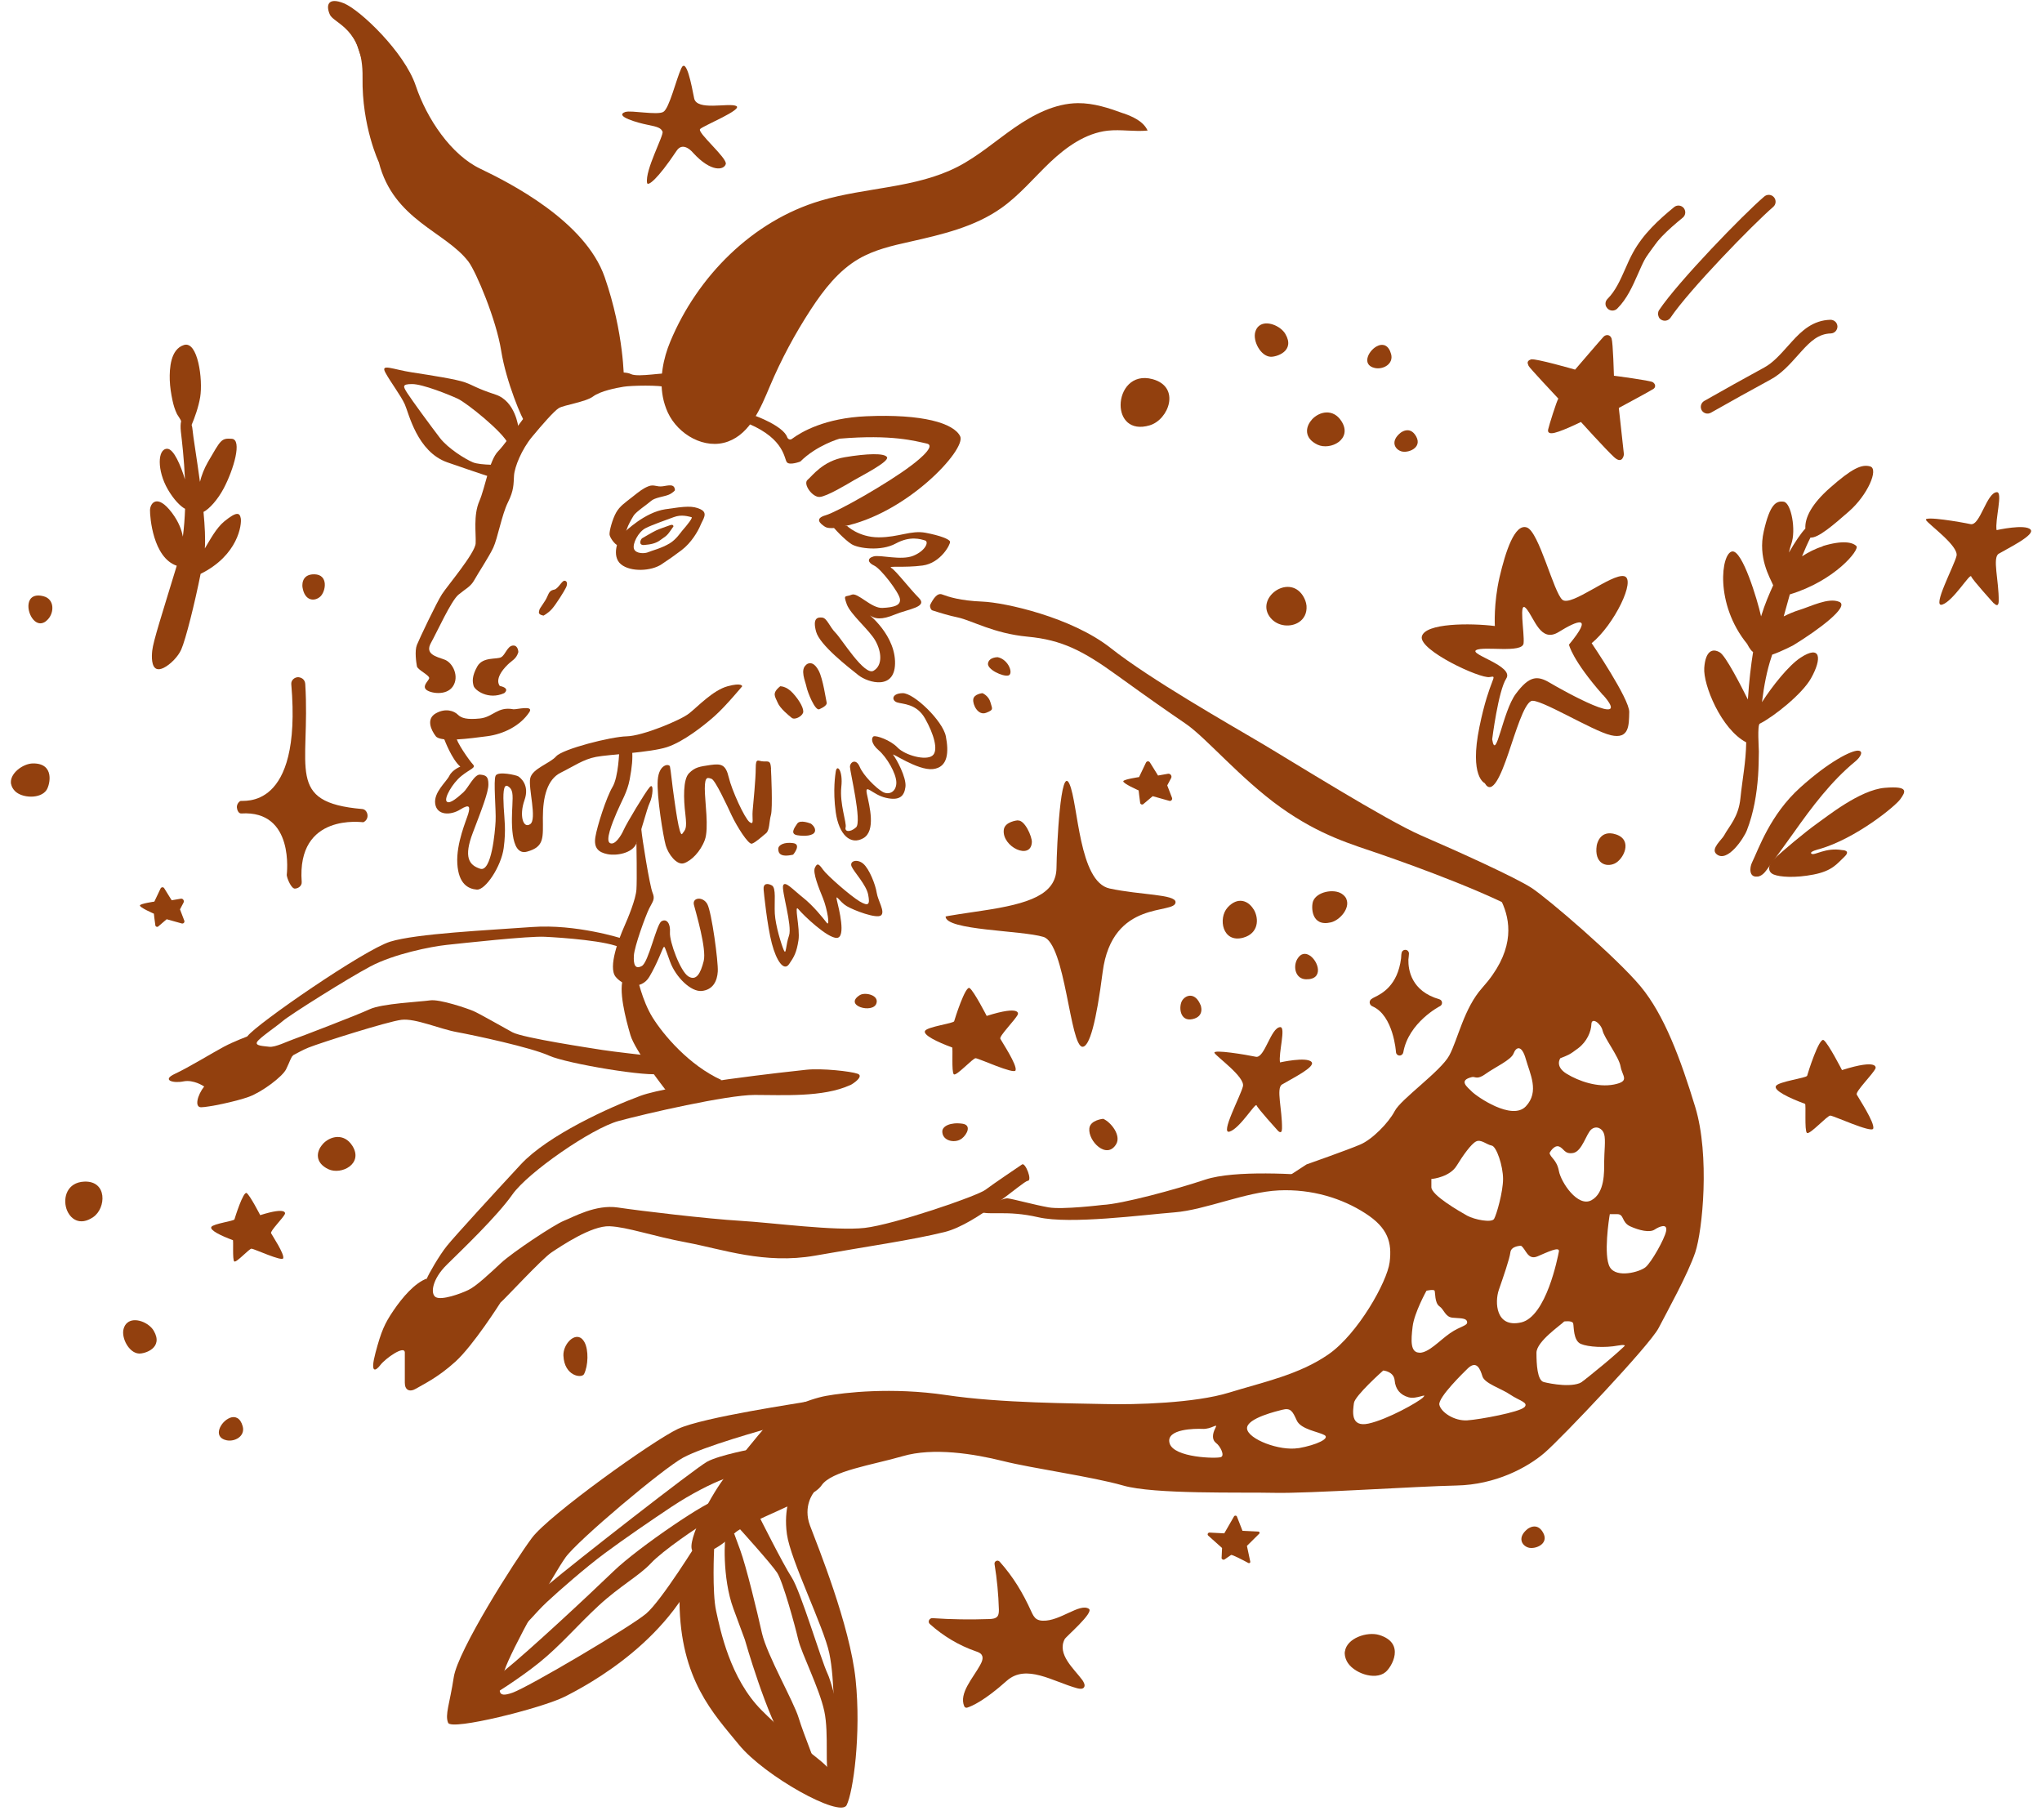 <svg width="138" height="123" viewBox="0 0 138 123" fill="none" xmlns="http://www.w3.org/2000/svg">
<path d="M19.925 60.047C19.685 60.047 19.4 59.372 19.378 59.132C19.378 59.087 19.94 54.737 16.303 54.97C16.123 54.977 16.025 54.745 16.01 54.572C15.995 54.4 16.085 54.227 16.235 54.13C16.378 54.04 20.428 54.887 19.685 46.232C19.663 45.97 19.895 45.76 20.158 45.76C20.45 45.79 20.615 45.97 20.63 46.232C20.983 51.932 19.25 54.22 24.485 54.67C24.688 54.685 24.823 54.887 24.838 55.09C24.853 55.292 24.74 55.48 24.553 55.562C24.515 55.577 20.038 54.887 20.39 59.605C20.405 59.852 20.173 60.04 19.925 60.047C19.925 60.047 19.925 60.047 19.918 60.047H19.925Z" fill="#92400E"/>
<path d="M53.196 29.538C53.248 29.68 53.398 29.748 53.518 29.658C54.163 29.178 55.753 28.248 58.551 28.128C62.353 27.963 64.446 28.593 64.888 29.478C65.331 30.363 61.251 34.765 56.901 35.59C56.901 35.59 56.076 35.808 55.746 35.59C55.416 35.373 55.033 35.043 55.798 34.818C56.571 34.6 59.983 32.673 61.581 31.458C61.581 31.458 63.396 30.138 62.631 29.973C61.866 29.808 60.291 29.343 56.736 29.643C56.736 29.643 55.191 30.085 54.088 31.188C54.088 31.188 53.376 31.465 53.181 31.24C52.986 31.015 53.046 29.688 50.616 28.645L51.058 28.105C51.058 28.105 52.926 28.78 53.203 29.545L53.196 29.538Z" fill="#92400E"/>
<path d="M54.576 32.425C54.914 32.14 55.611 31.143 57.096 30.895C58.581 30.648 59.781 30.603 59.946 30.895C60.111 31.188 58.259 32.133 57.756 32.425C57.254 32.718 55.896 33.543 55.401 33.58C54.906 33.625 54.246 32.703 54.576 32.425Z" fill="#92400E"/>
<path d="M75.936 7.667C74.939 7.3 73.911 6.962 72.846 6.97C71.294 6.985 69.839 7.742 68.564 8.627C67.289 9.512 66.104 10.555 64.724 11.267C61.881 12.73 58.514 12.647 55.454 13.562C50.849 14.927 47.136 18.677 45.306 23.065C44.811 24.242 44.564 25.585 44.796 26.822C44.864 27.182 44.976 27.535 45.134 27.88C45.831 29.38 47.646 30.407 49.199 29.837C50.714 29.282 51.404 27.58 52.034 26.087C52.799 24.28 53.729 22.547 54.801 20.905C55.671 19.577 56.669 18.287 58.034 17.492C59.091 16.877 60.299 16.6 61.484 16.337C63.644 15.85 65.864 15.34 67.671 14.057C68.901 13.187 69.869 12.01 70.964 10.967C72.059 9.932 73.356 9.002 74.856 8.83C75.749 8.732 76.664 8.912 77.556 8.822C77.271 8.2 76.574 7.892 75.936 7.66V7.667ZM72.074 8.65C71.301 9.032 70.259 10.577 69.074 11.68C67.889 12.782 66.734 13.33 65.384 13.937C64.034 14.545 62.301 15.04 60.314 15.647C58.334 16.255 55.934 17.605 54.779 18.872C53.624 20.14 52.514 21.377 51.606 23.417C51.051 24.662 50.451 27.332 49.739 28.105C49.019 28.877 47.759 28.6 47.151 28.105C46.544 27.61 46.491 26.725 46.491 26.725C46.409 25.457 48.036 21.295 50.789 18.49C53.541 15.677 59.519 14.372 61.641 14.027C65.174 13.45 66.486 11.44 67.371 10.75C68.256 10.06 69.629 9.265 70.484 8.852C71.339 8.44 72.854 8.275 72.081 8.657L72.074 8.65Z" fill="#92400E"/>
<path d="M45.074 25.277C45.074 25.113 43.131 25.525 42.636 25.277C42.141 25.03 40.859 25.277 40.034 25.24C39.209 25.195 37.551 25.945 36.936 26.395C36.314 26.852 34.289 29.867 33.674 30.483C33.059 31.098 32.804 32.92 32.391 33.873C31.979 34.825 32.181 36.062 32.144 36.722C32.106 37.383 30.246 39.572 29.871 40.15C29.496 40.727 28.341 43.165 28.176 43.578C28.011 43.99 28.131 44.778 28.176 45.025C28.221 45.273 29.084 45.648 29.001 45.85C28.919 46.053 28.544 46.345 28.791 46.593C29.039 46.84 30.156 47.05 30.606 46.383C31.056 45.715 30.606 44.77 30.029 44.568C29.451 44.365 28.709 44.193 29.121 43.45C29.534 42.708 30.486 40.6 30.981 40.188C31.476 39.775 31.806 39.648 32.054 39.197C32.301 38.748 33.044 37.63 33.336 37.008C33.629 36.385 33.914 34.773 34.326 33.947C34.739 33.123 34.701 32.718 34.739 32.133C34.776 31.547 35.264 30.355 35.954 29.523C36.644 28.69 37.431 27.79 37.761 27.58C38.091 27.37 39.576 27.168 40.079 26.793C40.581 26.418 41.646 26.215 42.141 26.133C42.636 26.05 44.624 26.005 45.074 26.177C45.524 26.35 45.074 25.27 45.074 25.27V25.277Z" fill="#92400E"/>
<path d="M35.031 44.081C35.031 44.081 35.031 43.586 34.656 43.623C34.281 43.661 34.161 44.246 33.868 44.411C33.576 44.576 32.631 44.366 32.256 45.033C31.881 45.701 31.926 46.068 32.008 46.353C32.091 46.638 32.998 47.321 34.071 46.841C34.071 46.841 34.529 46.518 33.779 46.353C33.779 46.353 33.313 45.888 34.319 44.906C34.589 44.636 34.896 44.531 35.023 44.081H35.031Z" fill="#92400E"/>
<path d="M36.719 41.605C36.719 41.605 37.026 41.455 37.296 41.155C37.566 40.855 38.136 39.947 38.256 39.692C38.376 39.437 38.316 39.242 38.144 39.242C37.971 39.242 37.716 39.79 37.461 39.842C37.206 39.895 37.124 39.977 36.981 40.322C36.839 40.667 36.471 41.087 36.449 41.222C36.426 41.357 36.321 41.515 36.719 41.597V41.605Z" fill="#92400E"/>
<path d="M57.223 35.523C57.223 35.523 58.026 36.31 59.383 36.31C60.741 36.31 61.566 35.815 62.556 36.003C63.546 36.19 64.168 36.438 64.206 36.603C64.243 36.768 63.583 38.05 62.346 38.215C61.108 38.38 59.946 38.215 60.238 38.38C60.531 38.545 61.476 39.783 62.098 40.405C62.721 41.028 61.393 41.148 60.486 41.523C59.578 41.898 59.121 41.853 58.708 41.523C58.296 41.193 60.403 42.64 60.486 44.665C60.568 46.69 58.671 46.15 58.003 45.618C57.336 45.085 55.401 43.593 55.153 42.685C54.906 41.778 55.236 41.695 55.566 41.733C55.896 41.77 56.061 42.355 56.473 42.768C56.886 43.18 58.416 45.693 59.038 45.325C59.661 44.958 59.578 44.05 59.166 43.308C58.753 42.565 57.478 41.53 57.223 40.825C56.976 40.128 57.141 40.368 57.553 40.188C57.966 40.008 58.873 41.118 59.638 41.08C60.403 41.043 60.898 40.915 60.816 40.458C60.733 40 59.533 38.433 59.083 38.223C58.633 38.013 58.588 37.728 59.038 37.6C59.488 37.473 60.898 37.893 61.723 37.555C62.548 37.218 62.796 36.603 62.511 36.52C62.226 36.438 61.521 36.19 60.531 36.73C59.541 37.27 58.011 37.06 57.553 36.775C57.096 36.49 56.271 35.62 56.271 35.538C56.271 35.455 57.216 35.538 57.216 35.538L57.223 35.523Z" fill="#92400E"/>
<path d="M54.494 44.905C54.734 44.732 55.034 44.77 55.326 45.317C55.619 45.865 55.821 47.305 55.866 47.47C55.911 47.635 55.656 47.8 55.371 47.927C55.086 48.055 54.576 46.78 54.501 46.405C54.426 46.03 54.044 45.242 54.501 44.912L54.494 44.905Z" fill="#92400E"/>
<path d="M52.716 46.376C52.716 46.376 53.128 46.338 53.586 46.841C54.043 47.343 54.366 47.928 54.268 48.176C54.171 48.423 53.706 48.671 53.503 48.506C53.301 48.341 52.716 47.876 52.551 47.471C52.386 47.066 52.138 46.856 52.716 46.383V46.376Z" fill="#92400E"/>
<path d="M52.101 51.97C52.116 52.143 52.228 54.618 52.101 55.068C51.973 55.518 52.018 56.103 51.771 56.305C51.523 56.508 51.066 56.928 50.818 57.01C50.571 57.093 49.783 55.81 49.453 55.113C49.123 54.408 48.336 52.713 48.088 52.63C47.841 52.548 47.631 52.42 47.631 53.29C47.631 54.16 47.923 55.975 47.631 56.763C47.338 57.55 46.723 58.165 46.228 58.33C45.733 58.495 45.156 57.708 44.991 57.13C44.826 56.553 44.368 53.785 44.451 52.705C44.533 51.625 45.223 51.588 45.276 51.798C45.328 52.008 45.448 53.2 45.531 53.74C45.613 54.28 45.906 56.635 46.108 56.343C46.311 56.05 46.438 56.058 46.318 55.023C46.191 53.988 46.153 52.66 46.566 52.248C46.978 51.835 47.271 51.805 48.013 51.693C48.756 51.588 49.048 51.67 49.251 52.533C49.453 53.395 50.323 55.3 50.653 55.548C50.983 55.795 50.818 55.338 50.863 54.805C50.908 54.273 51.073 52.66 51.073 51.91C51.073 51.16 51.238 51.453 51.613 51.453C51.988 51.453 52.071 51.415 52.108 51.948L52.101 51.97Z" fill="#92400E"/>
<path d="M34.701 47.928C34.874 47.958 36.104 47.628 35.774 48.123C35.159 49.053 34.019 49.608 32.924 49.75C31.769 49.9 29.781 50.178 29.451 49.75C29.121 49.323 28.791 48.58 29.451 48.205C30.111 47.83 30.689 48.04 30.936 48.288C31.184 48.535 31.559 48.64 32.444 48.55C33.329 48.453 33.621 47.725 34.694 47.928H34.701Z" fill="#92400E"/>
<path d="M30.036 49.982C30.036 49.982 30.531 51.31 31.108 51.805C31.108 51.805 30.568 52.015 30.366 52.427C30.163 52.84 29.293 53.545 29.413 54.325C29.533 55.105 30.448 55.112 31.108 54.7C31.768 54.287 31.768 54.55 31.648 54.977C31.528 55.405 30.823 56.98 30.906 58.36C30.988 59.74 31.648 60.07 32.226 60.115C32.803 60.16 33.876 58.547 34.041 57.302C34.206 56.065 34.086 55.36 34.041 54.535C33.996 53.71 33.996 52.922 34.333 53.132C34.671 53.342 34.663 53.672 34.626 54.452C34.588 55.232 34.416 57.88 35.616 57.55C36.816 57.22 36.688 56.597 36.688 55.232C36.688 53.867 36.981 52.667 37.888 52.217C38.796 51.767 39.418 51.31 40.288 51.145C41.158 50.98 43.963 50.852 45.081 50.485C46.198 50.117 47.563 49.037 48.306 48.377C49.048 47.717 50.158 46.375 50.158 46.375C50.158 46.375 50.158 46.105 49.168 46.375C48.178 46.645 47.143 47.762 46.566 48.212C45.988 48.67 43.423 49.735 42.351 49.757C41.278 49.78 38.031 50.612 37.588 51.107C37.146 51.602 35.976 51.932 35.833 52.592C35.691 53.252 36.306 55.36 35.833 55.69C35.361 56.02 35.076 55.12 35.443 54.077C35.818 53.035 35.151 52.547 35.031 52.465C34.911 52.382 33.651 52.09 33.493 52.42C33.336 52.75 33.531 54.737 33.493 55.48C33.456 56.222 33.216 58.952 32.451 58.705C31.686 58.457 31.326 57.917 31.956 56.267C32.586 54.617 33.006 53.537 33.006 53.005C33.006 52.472 32.848 52.382 32.451 52.345C32.053 52.307 31.641 53.252 31.311 53.545C30.981 53.837 30.403 54.37 30.193 54.167C29.983 53.965 30.568 52.93 31.183 52.435C31.798 51.94 32.188 51.895 31.956 51.647C31.723 51.4 30.816 50.11 30.816 49.765C30.816 49.42 29.856 49.57 30.028 49.99L30.036 49.982Z" fill="#92400E"/>
<path d="M41.849 50.733C41.849 50.733 41.804 52.495 41.391 53.185C40.979 53.875 40.356 55.818 40.236 56.56C40.116 57.303 40.446 57.595 41.039 57.715C41.639 57.843 42.711 57.67 43.004 57.01C43.296 56.35 43.709 54.655 43.911 54.243C44.114 53.83 44.204 52.863 43.911 53.185C43.619 53.508 42.336 55.653 42.156 56.065C41.976 56.478 41.556 57.138 41.226 56.973C40.896 56.808 41.354 55.66 41.684 54.888C42.014 54.115 42.389 53.538 42.554 52.675C42.719 51.805 42.764 51.228 42.719 50.733C42.674 50.238 41.849 50.733 41.849 50.733Z" fill="#92400E"/>
<path d="M43.011 57.01C43.011 57.01 43.056 59.448 43.011 60.108C42.966 60.768 42.471 61.968 42.163 62.665C41.856 63.363 41.068 65.35 41.608 66.01C42.148 66.67 43.341 66.918 43.881 66.01C44.421 65.103 44.751 64.15 44.833 64.03C44.916 63.91 44.908 63.948 45.283 64.983C45.658 66.018 46.693 67.045 47.436 66.963C48.178 66.88 48.471 66.303 48.508 65.643C48.546 64.983 48.096 61.638 47.803 61.098C47.511 60.558 46.768 60.64 46.896 61.143C47.023 61.645 47.766 64.12 47.556 64.945C47.346 65.77 47.061 66.31 46.521 65.98C45.981 65.65 45.231 63.625 45.276 63.003C45.321 62.38 45.036 62.05 44.698 62.26C44.361 62.47 43.828 65.028 43.378 65.275C42.928 65.523 42.801 65.193 42.838 64.57C42.876 63.948 43.626 61.885 43.873 61.39C44.121 60.895 44.286 60.768 44.098 60.318C43.911 59.868 43.386 56.628 43.341 56.035C43.296 55.443 43.003 57.01 43.003 57.01H43.011Z" fill="#92400E"/>
<path d="M51.606 60.115C51.621 60.317 51.846 62.552 52.161 63.752C52.476 64.952 52.978 65.65 53.323 65.155C53.668 64.66 53.833 64.367 53.961 63.542C54.088 62.717 53.631 61.03 53.961 61.442C54.291 61.847 55.941 63.422 56.563 63.377C57.186 63.332 56.691 61.397 56.563 60.857C56.436 60.317 56.728 60.94 57.223 61.232C57.718 61.525 59.248 62.102 59.541 61.855C59.833 61.607 59.331 60.865 59.248 60.325C59.166 59.785 58.753 58.72 58.341 58.367C57.928 58.015 57.388 58.18 57.553 58.555C57.718 58.93 58.543 59.792 58.671 60.452C58.798 61.112 58.716 61.277 58.093 60.91C57.471 60.535 55.911 59.177 55.618 58.765C55.326 58.352 55.228 58.307 55.071 58.637C54.913 58.967 55.333 60.002 55.618 60.7C55.903 61.405 56.121 62.68 55.866 62.35C55.611 62.02 54.951 61.195 54.268 60.655C53.586 60.115 53.053 59.5 52.926 59.83C52.798 60.16 53.556 62.56 53.323 63.22C53.091 63.88 53.136 64.585 52.971 64.21C52.806 63.835 52.408 62.545 52.363 61.742C52.318 60.94 52.468 59.995 52.161 59.83C51.853 59.665 51.568 59.695 51.606 60.122V60.115Z" fill="#92400E"/>
<path d="M56.481 52.135C56.458 52.307 56.271 53.38 56.481 54.887C56.691 56.395 57.471 57.137 58.341 56.642C59.211 56.147 58.753 54.452 58.588 53.665C58.423 52.877 58.963 53.71 59.871 53.912C60.778 54.122 61.108 53.815 61.191 53.177C61.273 52.54 60.568 51.265 60.366 51.017C60.163 50.77 62.016 52.09 63.051 51.97C64.086 51.85 64.123 50.8 63.921 49.757C63.718 48.715 61.761 46.825 61.003 46.84C60.246 46.855 60.246 47.335 60.621 47.462C60.996 47.59 61.941 47.53 62.518 48.557C63.096 49.577 63.448 50.725 63.013 51.062C62.556 51.422 61.153 51.032 60.658 50.515C60.163 49.997 59.211 49.69 59.046 49.757C58.881 49.825 58.836 50.237 59.376 50.695C59.916 51.152 60.576 52.262 60.576 52.885C60.576 53.507 60.081 53.755 59.646 53.507C59.211 53.26 58.348 52.412 58.101 51.82C57.853 51.227 57.441 51.497 57.441 51.82C57.441 52.142 58.266 55.54 57.853 55.907C57.441 56.275 57.066 56.2 57.148 55.907C57.231 55.615 56.736 54.317 56.856 53.185C56.983 52.06 56.556 51.602 56.481 52.142V52.135Z" fill="#92400E"/>
<path d="M66.396 46.84C66.396 46.84 65.818 46.892 65.773 47.26C65.728 47.627 66.103 48.377 66.643 48.167C67.183 47.957 67.056 47.912 66.936 47.462C66.816 47.012 66.396 46.84 66.396 46.84Z" fill="#92400E"/>
<path d="M67.431 44.41C67.431 44.41 66.854 44.395 66.771 44.815C66.689 45.235 67.761 45.73 68.136 45.648C68.511 45.565 68.181 44.575 67.431 44.41Z" fill="#92400E"/>
<path d="M54.786 55.653C54.786 55.653 54.081 55.36 53.879 55.653C53.676 55.945 53.384 56.358 53.879 56.44C54.374 56.523 54.981 56.485 55.071 56.192C55.161 55.9 54.794 55.653 54.794 55.653H54.786Z" fill="#92400E"/>
<path d="M53.601 57.753C53.601 57.753 54.194 57.055 53.601 56.973C53.009 56.89 52.596 57.093 52.596 57.363C52.596 57.633 52.709 57.955 53.601 57.753Z" fill="#92400E"/>
<path d="M47.346 34.413C46.806 34.166 46.355 34.203 44.96 34.413C43.565 34.623 42.268 35.906 42.155 36.003C41.728 36.386 41.308 37.593 41.968 38.133C42.628 38.673 44.031 38.591 44.706 38.133C45.38 37.676 45.395 37.676 46.056 37.181C46.715 36.686 47.173 35.898 47.338 35.493C47.503 35.088 47.878 34.661 47.338 34.413H47.346ZM43.835 37.301C43.588 37.428 42.965 37.428 42.846 37.091C42.725 36.753 43.138 35.935 43.633 35.688C44.128 35.441 44.998 35.148 45.53 34.946C46.063 34.743 46.52 34.901 46.73 34.946C46.85 34.968 46.453 35.463 46.093 35.876C45.98 36.011 45.696 36.446 45.283 36.701C44.721 37.053 43.985 37.226 43.843 37.301H43.835Z" fill="#92400E"/>
<path d="M45.509 35.59C45.509 35.59 45.539 35.395 45.276 35.492C45.014 35.59 44.579 35.732 44.354 35.837C44.129 35.942 43.506 36.31 43.401 36.37C43.296 36.43 43.109 36.865 43.544 36.827C43.979 36.79 44.324 36.722 44.624 36.497C44.924 36.272 45.036 36.25 45.269 35.92L45.501 35.59H45.509Z" fill="#92400E"/>
<path d="M45.613 33.13C45.613 33.13 45.471 33.317 45.178 33.437C44.886 33.557 44.248 33.625 44.001 33.85C43.753 34.075 42.988 34.577 42.823 34.84C42.658 35.102 42.418 35.56 42.388 35.687C42.358 35.815 41.998 36.685 41.833 36.827C41.668 36.97 41.233 36.37 41.196 36.145C41.158 35.92 41.391 35.072 41.638 34.637C41.886 34.202 42.231 33.977 42.726 33.587C43.221 33.197 43.446 33.01 43.821 32.86C44.196 32.71 44.376 32.92 44.788 32.86C45.201 32.8 45.591 32.672 45.613 33.13Z" fill="#92400E"/>
<path d="M35.031 28.87C35.031 28.87 34.836 27.108 33.493 26.665C32.151 26.223 32.038 26.058 31.431 25.84C30.823 25.623 29.173 25.368 27.853 25.165C26.533 24.963 25.708 24.543 26.038 25.165C26.368 25.788 27.088 26.725 27.358 27.325C27.628 27.925 28.183 30.52 30.223 31.24C32.263 31.953 33.493 32.343 33.493 32.343L33.966 31.405C33.966 31.405 32.473 31.458 31.956 31.24C31.438 31.023 30.276 30.303 29.728 29.59C29.181 28.878 27.801 27.003 27.523 26.56C27.246 26.118 27.141 25.953 27.853 25.953C28.566 25.953 30.336 26.665 30.936 26.943C31.536 27.22 34.018 29.208 34.348 30.003C34.678 30.798 35.023 28.87 35.023 28.87H35.031Z" fill="#92400E"/>
<path d="M35.519 28.593C35.301 28.39 34.199 25.788 33.869 23.695C33.539 21.602 32.181 18.378 31.664 17.688C30.119 15.648 26.594 14.875 25.604 10.967C25.604 10.967 24.449 8.545 24.501 5.238C24.554 1.93 22.574 1.6 22.296 0.993C22.019 0.385 22.131 -0.222 23.234 0.22C24.336 0.663 27.336 3.528 28.094 5.785C28.851 8.043 30.494 10.465 32.459 11.402C34.416 12.34 39.546 14.928 40.866 18.73C42.186 22.532 42.164 25.675 42.164 25.675C42.164 25.675 39.959 26.005 40.221 25.84C40.484 25.675 40.866 23.087 40.484 21.985C40.101 20.883 38.729 17.358 37.596 16.367C36.464 15.377 34.574 13.832 33.509 13.225C32.444 12.617 30.516 11.68 29.684 10.578C28.851 9.475 26.339 5.23 25.971 4.353C25.604 3.475 24.501 2.095 24.389 2.148C24.276 2.2 23.864 1.323 23.781 1.818C23.699 2.313 24.606 2.2 24.884 4.353C25.161 6.505 26.429 11.463 28.634 13C30.839 14.545 31.776 16.195 32.879 16.915C33.981 17.628 34.836 19.892 35.039 21.985C35.249 24.078 36.119 27.145 36.689 27.602C37.259 28.06 35.526 28.585 35.526 28.585L35.519 28.593Z" fill="#92400E"/>
<path d="M66.201 81.873C66.861 82.15 68.016 81.76 70.168 82.255C72.314 82.75 77.278 82.09 79.371 81.925C81.463 81.76 84.163 80.545 86.421 80.44C88.678 80.335 90.719 80.988 92.263 81.985C93.808 82.975 94.079 83.965 93.913 85.293C93.749 86.613 91.769 90.138 89.781 91.518C87.793 92.898 85.371 93.393 83.061 94.105C80.751 94.818 76.724 94.93 74.683 94.878C72.644 94.825 67.633 94.825 63.943 94.27C60.253 93.723 57.059 94.105 55.843 94.323C54.629 94.54 52.648 95.373 51.876 96.25C51.103 97.128 49.896 98.62 48.898 99.94C47.908 101.26 46.146 104.62 46.919 104.898C47.691 105.175 48.794 104.455 49.618 103.63C50.444 102.805 54.853 101.373 55.514 100.383C56.173 99.393 58.926 99.003 60.996 98.403C63.059 97.795 65.819 98.238 67.799 98.733C69.778 99.228 73.806 99.783 75.898 100.383C77.991 100.99 83.886 100.825 86.144 100.878C88.401 100.93 95.788 100.435 98.428 100.383C101.076 100.33 103.221 99.168 104.376 98.178C105.531 97.188 111.486 90.903 112.086 89.748C112.686 88.593 114.066 86.11 114.568 84.625C115.063 83.14 115.558 78.07 114.568 74.815C113.578 71.568 112.476 68.59 110.878 66.663C109.281 64.735 104.601 60.715 103.498 59.995C102.396 59.283 98.489 57.513 96.058 56.463C93.636 55.413 87.246 51.4 85.094 50.133C82.948 48.865 77.713 45.888 75.066 43.795C72.418 41.703 67.903 40.713 66.396 40.653C64.888 40.593 64.101 40.33 63.658 40.165C63.328 40.045 63.051 40.495 62.871 40.855C62.811 40.975 62.908 41.215 63.006 41.245C63.568 41.425 64.131 41.598 64.709 41.718C65.698 41.928 67.131 42.805 69.448 43.023C71.766 43.24 73.198 43.975 75.508 45.648C77.826 47.32 78.756 47.965 80.136 48.91C81.516 49.855 83.826 52.608 86.526 54.543C89.226 56.47 91.319 57.04 93.359 57.745C95.398 58.45 101.406 60.603 103.663 62.14C105.921 63.685 109.393 67.488 110.991 70.075C112.588 72.663 113.361 77.29 113.248 79.608C113.136 81.925 113.031 84.123 112.753 84.895C112.476 85.668 111.433 88.863 110.548 90.13C109.663 91.398 105.148 94.705 103.603 96.025C102.058 97.345 99.194 98.838 96.441 99.055C93.689 99.273 90.381 99.273 87.299 99.663C84.216 100.045 80.631 100.105 78.591 99.828C76.551 99.55 73.026 99.055 69.388 98.23C65.751 97.405 63.051 96.685 60.516 97.405C57.981 98.118 54.951 99.115 53.796 100.323C52.641 101.538 48.786 103.795 49.169 102.745C49.551 101.695 50.548 99.055 53.248 97.015C55.949 94.975 58.041 95.14 61.566 95.253C65.091 95.365 71.151 96.19 76.109 95.748C81.066 95.305 82.168 95.53 85.086 94.81C88.004 94.098 90.599 93.213 92.249 91.728C93.898 90.243 94.784 88.42 95.391 87.153C95.999 85.885 96.103 84.34 95.278 82.968C94.454 81.588 91.641 79.66 89.661 79.495C87.681 79.33 83.436 79.053 81.448 79.713C79.469 80.373 75.831 81.363 74.504 81.423C74.504 81.423 71.803 81.753 70.866 81.588C69.928 81.423 68.548 81.04 68.113 80.98C67.678 80.92 66.186 81.865 66.186 81.865L66.201 81.873Z" fill="#92400E"/>
<path d="M107.878 64.457C106.738 64.187 101.878 59.38 100.716 59.222C99.553 59.072 104.391 62.05 100.176 66.745C98.931 68.132 98.518 70.262 97.941 71.327C97.363 72.392 94.671 74.275 94.258 75.077C93.838 75.88 92.728 77.005 91.926 77.342C91.131 77.687 88.296 78.685 88.296 78.685L86.593 79.795C86.593 79.795 88.903 80.357 90.883 80.665C92.863 80.965 94.633 83.635 95.016 84.625C95.398 85.615 93.253 89.575 91.918 91.082C90.583 92.59 86.323 93.88 83.136 94.72C79.948 95.56 70.131 95.35 69.561 95.222C68.991 95.095 58.806 94.315 57.643 94.435C56.481 94.555 52.431 96.812 51.613 97.63C50.796 98.447 48.298 103.442 48.456 103.487C48.613 103.532 51.891 102.407 52.153 102.025C52.416 101.635 54.156 100.87 54.973 100.045C55.791 99.22 59.488 98.807 61.041 97.9C62.601 96.992 68.406 98.282 68.788 98.507C69.171 98.732 75.118 99.745 76.753 100C78.388 100.255 81.448 100.427 81.448 100.427H86.923L89.848 100.255C92.068 99.64 98.421 100.39 100.168 99.677C101.916 98.972 106.101 95.432 106.806 94.72C107.511 94.007 112.078 89.755 112.588 86.807C113.098 83.86 113.668 82.345 113.788 77.725C113.901 73.105 109.003 64.727 107.863 64.457H107.878ZM82.513 98.462C82.236 98.575 79.318 98.515 79.041 97.525C78.763 96.535 80.833 96.535 81.246 96.557C81.906 96.595 82.348 96.092 82.131 96.512C81.913 96.932 81.913 97.307 82.183 97.51C82.461 97.712 82.791 98.357 82.513 98.462ZM87.748 97.855C86.481 98.072 84.336 97.247 84.276 96.535C84.223 95.822 86.428 95.327 86.646 95.267C87.238 95.11 87.358 95.38 87.636 95.987C87.913 96.595 89.121 96.752 89.511 96.977C89.893 97.195 89.016 97.637 87.748 97.862V97.855ZM105.433 71.515C105.981 71.297 106.041 71.297 106.648 70.84C107.256 70.382 107.533 69.7 107.548 69.205C107.563 68.71 108.193 69.152 108.306 69.647C108.418 70.142 109.408 71.41 109.521 72.07C109.633 72.73 110.181 73.06 109.078 73.285C107.976 73.502 106.708 73.067 105.883 72.565C105.058 72.062 105.441 71.522 105.441 71.522L105.433 71.515ZM105.343 77.47C105.696 77.582 105.711 78.017 106.318 77.912C106.926 77.8 107.203 76.592 107.548 76.315C107.893 76.037 108.306 76.262 108.411 76.645C108.523 77.027 108.411 77.86 108.411 78.52C108.411 79.18 108.463 80.612 107.548 81.107C106.626 81.602 105.493 79.892 105.351 79.127C105.208 78.362 104.781 78.242 104.721 77.912C104.721 77.912 104.998 77.365 105.351 77.47H105.343ZM99.478 72.782C99.703 72.73 99.808 73 100.416 72.557C101.023 72.122 102.126 71.627 102.291 71.185C102.456 70.742 102.838 70.577 103.116 71.567C103.393 72.557 104.053 73.772 103.116 74.762C102.178 75.752 99.808 74.102 99.478 73.772C99.148 73.442 98.541 73.007 99.478 72.782ZM96.726 79.667C96.891 79.667 97.993 79.502 98.436 78.782C98.878 78.062 99.426 77.297 99.756 77.132C100.086 76.967 100.468 77.35 100.806 77.41C101.136 77.462 101.578 78.79 101.578 79.667C101.578 80.545 101.136 82.09 100.971 82.367C100.806 82.645 99.651 82.42 99.156 82.15C98.661 81.872 96.733 80.77 96.733 80.222V79.675L96.726 79.667ZM96.178 94.427C95.848 94.75 93.756 95.92 92.488 96.197C91.221 96.475 91.438 95.312 91.498 94.817C91.551 94.322 93.478 92.612 93.478 92.612C93.478 92.612 94.191 92.665 94.251 93.272C94.303 93.88 94.633 94.262 95.188 94.42C95.736 94.577 96.508 94.097 96.178 94.42V94.427ZM95.931 91.405C95.301 91.405 95.353 90.58 95.466 89.642C95.578 88.705 96.403 87.22 96.403 87.22C96.403 87.22 96.898 87.107 96.951 87.22C97.003 87.332 96.951 88.045 97.273 88.27C97.596 88.487 97.663 88.99 98.158 89.042C98.653 89.095 99.096 89.042 99.148 89.32C99.201 89.597 98.706 89.597 97.993 90.092C97.281 90.587 96.561 91.412 95.931 91.412V91.405ZM103.011 95.095C102.681 95.425 100.033 95.92 99.156 95.98C98.278 96.032 97.386 95.432 97.273 94.93C97.161 94.435 98.991 92.672 99.156 92.507C99.786 91.87 100.033 92.507 100.183 93.002C100.333 93.497 101.466 93.827 102.073 94.247C102.681 94.66 103.341 94.772 103.011 95.102V95.095ZM102.786 89.365C101.076 89.747 101.008 87.985 101.293 87.16C101.578 86.335 102.021 85.067 102.073 84.625C102.126 84.182 102.793 84.182 102.793 84.182C103.123 84.4 103.236 85.172 103.896 84.902C104.556 84.625 105.426 84.19 105.351 84.572C105.276 84.955 104.503 88.975 102.793 89.365H102.786ZM109.566 91.442C109.536 91.727 107.653 92.807 107.023 93.317C106.393 93.827 104.773 93.505 104.331 93.392C103.888 93.28 103.836 92.177 103.836 91.412C103.836 90.647 105.486 89.537 105.711 89.297C105.711 89.297 106.258 89.215 106.318 89.432C106.371 89.65 106.318 90.587 106.828 90.812C107.338 91.03 108.471 91.09 109.348 90.925C110.233 90.76 109.603 91.172 109.566 91.457V91.442ZM112.596 83.2C112.483 83.747 111.606 85.292 111.216 85.622C110.833 85.952 109.236 86.395 108.793 85.622C108.351 84.85 108.741 82.315 108.793 82.045H109.288C109.783 82.045 109.566 82.592 110.173 82.87C110.781 83.147 111.493 83.312 111.823 83.087C112.153 82.87 112.708 82.645 112.596 83.2Z" fill="#92400E"/>
<path d="M54.486 94.72C54.343 94.772 47.526 95.755 45.816 96.557C44.106 97.36 37.109 102.377 35.954 103.915C34.799 105.46 30.944 111.52 30.666 113.335C30.389 115.15 30.059 115.87 30.284 116.417C30.501 116.965 36.621 115.427 38.159 114.655C39.696 113.882 45.704 110.702 47.579 104.965L47.196 104.132C47.196 104.132 44.714 108.152 43.671 109.037C42.629 109.922 35.736 113.995 34.633 114.385C33.531 114.775 33.644 114.272 34.086 112.9C34.529 111.52 37.394 106.397 38.218 105.242C39.044 104.087 44.774 99.265 46.154 98.507C47.534 97.75 51.606 96.602 52.596 96.347C53.586 96.1 54.486 94.727 54.486 94.727V94.72Z" fill="#92400E"/>
<path d="M54.988 100.862C54.988 100.862 54.246 101.77 54.741 103.09C55.236 104.41 57.441 109.81 57.823 113.5C58.206 117.19 57.658 121.105 57.216 121.982C56.773 122.867 51.651 120.002 49.941 117.902C48.231 115.81 45.973 113.515 45.921 108.242C45.921 108.242 46.251 106.885 46.303 106.66C46.356 106.435 47.736 104.342 47.736 104.342L48.261 104.657C48.261 104.657 48.118 107.59 48.396 108.857C48.673 110.125 49.333 113.432 51.478 115.577C53.623 117.722 55.116 118.607 55.828 119.327C56.541 120.04 56.376 119.987 56.376 118.337C56.376 116.687 56.428 113.545 56.046 111.722C55.663 109.907 53.428 105.445 53.181 103.675C52.933 101.905 53.511 100.84 53.511 100.84H54.966L54.988 100.862Z" fill="#92400E"/>
<path d="M50.946 97.893C50.946 97.893 48.606 98.32 47.781 98.778C46.956 99.235 38.751 105.64 37.108 107.035C35.466 108.43 35.301 108.873 35.301 108.873C35.301 108.873 35.083 109.84 35.301 109.863C35.518 109.885 36.126 109.038 36.951 108.265C37.776 107.493 39.598 105.903 40.866 104.965C42.133 104.02 44.061 102.7 45.381 101.823C46.701 100.945 48.133 100.225 48.906 99.948C49.678 99.67 50.946 97.893 50.946 97.893Z" fill="#92400E"/>
<path d="M48.463 101.38C48.081 101.223 43.176 104.523 41.466 106.173C39.756 107.823 35.788 111.52 34.086 112.893C32.376 114.273 33.201 114.603 33.201 114.603C33.201 114.603 35.016 113.5 36.448 112.345C37.881 111.19 39.036 109.81 40.468 108.49C41.901 107.17 43.221 106.465 43.993 105.633C44.766 104.8 47.188 103.15 47.796 102.82C48.403 102.49 48.456 101.388 48.456 101.388L48.463 101.38Z" fill="#92400E"/>
<path d="M49.071 103.638C48.958 103.803 48.793 106.615 49.566 108.708L50.338 110.8C50.338 110.8 51.823 116.035 53.151 118.015C54.471 119.995 55.355 120.16 55.355 119.943C55.355 119.725 54.306 117.19 53.975 116.088C53.645 114.985 51.831 111.843 51.493 110.358C51.163 108.873 50.428 105.843 50.023 104.74L49.618 103.638H49.071Z" fill="#92400E"/>
<path d="M51.313 102.49C51.313 102.49 52.896 105.655 53.503 106.593C54.111 107.53 55.483 112.158 55.926 113.095C56.368 114.033 57.306 118.383 57.246 119.433L57.193 120.483C57.193 120.483 56.368 120.7 56.038 120.153C55.708 119.605 56.038 117.175 55.708 115.638C55.378 114.093 54.163 111.723 53.946 110.793C53.728 109.855 52.911 106.878 52.521 106.278C52.131 105.678 49.978 103.3 49.978 103.3H49.431L51.321 102.505L51.313 102.49Z" fill="#92400E"/>
<path d="M57.441 73.338C57.644 73.248 58.416 72.723 57.959 72.558C57.501 72.393 55.551 72.175 54.486 72.288C53.421 72.4 45.381 73.278 43.281 74.05C41.189 74.823 37.026 76.713 35.196 78.685C33.366 80.658 30.741 83.523 30.209 84.183C29.676 84.843 28.956 86.11 28.851 86.388C28.746 86.665 28.356 87.82 28.851 88.315C29.346 88.81 31.109 88.368 31.881 88.315C32.654 88.263 33.479 88.315 33.809 88.038C34.139 87.76 36.621 85.06 37.281 84.625C37.941 84.19 39.981 82.81 41.196 82.863C42.411 82.915 44.061 83.523 46.431 83.965C48.801 84.408 51.666 85.45 55.079 84.85C58.491 84.243 61.634 83.8 63.839 83.253C66.044 82.705 69.126 79.81 69.456 79.795C69.786 79.78 69.291 78.535 69.074 78.685C68.856 78.835 67.146 79.983 66.591 80.403C66.036 80.823 60.419 82.75 58.439 82.975C56.459 83.2 52.191 82.623 50.024 82.495C47.856 82.368 43.229 81.82 41.744 81.595C40.259 81.378 38.766 82.233 38.106 82.495C37.446 82.758 34.634 84.625 33.861 85.345C33.089 86.058 32.211 86.898 31.656 87.168C31.101 87.438 29.841 87.88 29.451 87.655C29.069 87.438 29.196 86.44 30.209 85.45C31.214 84.46 33.584 82.203 34.634 80.71C35.684 79.225 39.981 76.248 41.796 75.753C43.611 75.258 49.124 73.99 50.999 73.99C52.874 73.99 55.626 74.163 57.441 73.33V73.338Z" fill="#92400E"/>
<path d="M43.064 66.01C43.064 66.01 43.386 67.608 44.106 68.763C44.826 69.918 46.559 71.988 48.779 72.993L45.929 73.885L44.961 73.623C44.961 73.623 42.921 71.02 42.606 69.948C42.291 68.875 41.751 66.835 42.156 66.01C42.561 65.185 43.064 66.01 43.064 66.01Z" fill="#92400E"/>
<path d="M42.013 63.415C42.013 63.415 38.931 62.425 35.953 62.643C32.976 62.86 28.131 63.085 26.368 63.633C24.606 64.18 17.331 69.198 16.723 70.023C16.723 70.023 16.011 70.795 16.723 71.013C17.436 71.23 18.373 71.508 18.928 71.56C19.483 71.613 20.031 71.118 20.856 70.788C21.681 70.458 26.203 69.025 27.133 68.913C28.071 68.8 29.721 69.535 30.883 69.745C32.038 69.955 35.893 70.78 37.108 71.335C38.323 71.883 43.993 72.82 44.653 72.543L43.828 71.335C43.828 71.335 41.368 71.058 40.723 70.953C40.078 70.848 35.338 70.143 34.626 69.753C33.913 69.363 32.368 68.478 31.978 68.313C31.588 68.148 29.721 67.503 29.061 67.6C28.401 67.698 25.813 67.81 24.981 68.2C24.148 68.59 20.136 70.128 19.798 70.24C19.461 70.353 18.583 70.788 18.201 70.735C17.818 70.683 17.211 70.683 17.376 70.405C17.541 70.128 18.696 69.355 19.138 68.973C19.581 68.59 23.436 66.153 25.033 65.305C26.631 64.458 29.128 63.963 30.193 63.85C31.258 63.738 35.721 63.243 36.823 63.303C37.926 63.355 41.166 63.58 41.998 64.075C42.831 64.57 41.998 63.415 41.998 63.415H42.013Z" fill="#92400E"/>
<path d="M33.808 88.046C33.808 88.046 31.993 90.91 30.778 92.013C29.563 93.115 28.573 93.558 28.131 93.828C27.688 94.098 27.358 93.941 27.358 93.445V91.406C27.358 90.858 26.038 91.803 25.708 92.238C25.378 92.673 24.995 92.838 25.378 91.406C25.761 89.973 25.985 89.448 26.593 88.555C27.201 87.663 28.026 86.695 28.851 86.395C28.851 86.395 28.798 87.633 29.001 87.88C29.203 88.128 30.073 88.255 30.695 88.091C31.318 87.925 33.808 88.046 33.808 88.046Z" fill="#92400E"/>
<path d="M19.813 71.32C19.678 71.388 19.581 71.763 19.333 72.258C19.086 72.753 17.721 73.788 16.813 74.118C15.906 74.448 14.046 74.823 13.588 74.823C13.131 74.823 13.341 73.998 13.798 73.42C13.798 73.42 13.093 72.933 12.396 73.075C11.691 73.218 10.911 72.985 11.818 72.565C12.726 72.145 14.421 71.11 15.126 70.735C15.831 70.36 16.738 70.03 16.738 70.03C16.738 70.03 16.738 70.968 17.481 70.855C18.223 70.743 19.821 71.32 19.821 71.32H19.813Z" fill="#92400E"/>
<path d="M94.596 71.327C94.596 71.327 94.588 71.327 94.581 71.327C94.453 71.327 94.348 71.222 94.341 71.095C94.341 71.072 94.175 68.627 92.758 68.005C92.585 67.93 92.57 67.795 92.563 67.742C92.563 67.547 92.721 67.472 92.9 67.382C93.373 67.15 94.453 66.61 94.686 64.757C94.693 64.532 94.716 64.397 94.723 64.39C94.746 64.262 94.865 64.172 95.001 64.187C95.135 64.202 95.225 64.322 95.218 64.45C95.21 64.592 95.195 64.72 95.18 64.847C95.165 65.53 95.368 66.977 97.273 67.525C97.371 67.555 97.445 67.637 97.453 67.742C97.46 67.847 97.408 67.945 97.318 67.99C97.296 67.997 95.188 69.092 94.835 71.117C94.813 71.237 94.708 71.327 94.588 71.327H94.596Z" fill="#92400E"/>
<path d="M63.898 61.938C63.898 61.938 63.62 61.945 66.38 61.54C69.568 61.068 71.375 60.445 71.398 58.653C71.42 57.153 71.675 51.633 72.275 52.975C72.875 54.318 72.898 59.59 74.99 60.04C77.083 60.49 79.445 60.423 79.445 60.963C79.445 61.833 75.163 60.7 74.518 65.688C74.088 69.048 73.635 70.73 73.16 70.735C72.305 70.735 72.005 63.76 70.513 63.31C69.02 62.86 63.89 62.875 63.905 61.93L63.898 61.938Z" fill="#92400E"/>
<path d="M86.346 76.39C86.346 76.39 84.996 74.905 84.921 74.695C84.846 74.485 83.804 76.24 83.106 76.465C82.416 76.697 83.856 74.035 83.999 73.405C84.149 72.775 82.236 71.425 82.079 71.155C81.921 70.885 84.269 71.282 84.869 71.41C85.469 71.537 85.874 69.437 86.519 69.407C86.916 69.392 86.391 71.17 86.504 71.792C86.504 71.792 88.304 71.387 88.634 71.762C88.934 72.092 87.299 72.887 86.639 73.285C86.226 73.525 86.661 75.002 86.639 76.255C86.631 76.727 86.346 76.39 86.346 76.39Z" fill="#92400E"/>
<path d="M76.948 53.396C76.948 53.456 77.016 53.951 77.053 54.251C77.069 54.356 77.189 54.401 77.271 54.333L77.901 53.801L79.019 54.116C79.138 54.153 79.251 54.033 79.206 53.913L78.883 53.073L79.146 52.578C79.221 52.436 79.101 52.263 78.936 52.286L78.261 52.406L77.713 51.521C77.646 51.416 77.496 51.423 77.444 51.536L76.978 52.511C76.978 52.511 75.951 52.661 75.913 52.788C75.868 52.938 76.948 53.411 76.948 53.411V53.396Z" fill="#92400E"/>
<path d="M64.341 70.765C64.416 70.795 64.288 72.453 64.461 72.595C64.633 72.738 65.751 71.493 65.938 71.508C66.171 71.53 68.526 72.61 68.631 72.333C68.766 71.98 67.693 70.383 67.603 70.195C67.513 70.008 68.616 68.92 68.788 68.545C68.788 68.545 69.051 67.9 66.681 68.65C66.681 68.65 65.811 66.955 65.526 66.768C65.241 66.58 64.521 68.868 64.483 69.01C64.446 69.153 62.691 69.378 62.518 69.655C62.346 69.933 63.343 70.413 64.341 70.78V70.765Z" fill="#92400E"/>
<path d="M89.068 65.508C89.091 65.875 88.881 66.19 88.258 66.175C87.546 66.153 87.373 65.335 87.665 64.818C88.153 63.955 89.023 64.818 89.068 65.508Z" fill="#92400E"/>
<path d="M84.726 61.45C85.108 62.095 85.048 63.077 84.021 63.362C82.611 63.752 82.303 62.05 82.963 61.322C83.653 60.565 84.373 60.865 84.718 61.45H84.726Z" fill="#92400E"/>
<path d="M90.988 60.753C91.258 61.36 90.561 62.178 89.946 62.328C88.603 62.65 88.603 61.27 88.738 60.903C88.978 60.258 90.133 60.04 90.673 60.393C90.831 60.498 90.936 60.618 90.996 60.753H90.988Z" fill="#92400E"/>
<path d="M81.133 67.9C81.133 67.9 81.456 68.68 80.586 68.868C79.716 69.055 79.641 67.99 79.903 67.593C80.173 67.195 80.788 67.075 81.126 67.9H81.133Z" fill="#92400E"/>
<path d="M74.556 75.603C74.556 75.603 73.679 75.678 73.619 76.248C73.521 77.103 74.796 78.392 75.434 77.312C75.779 76.728 75.089 75.835 74.556 75.603Z" fill="#92400E"/>
<path d="M58.948 67.263C58.678 67.135 58.296 67.12 58.101 67.248C56.983 67.96 58.986 68.515 59.226 67.81C59.316 67.555 59.166 67.368 58.948 67.263Z" fill="#92400E"/>
<path d="M65.001 76.938C65.361 76.653 65.676 76.023 65.038 75.933C64.236 75.82 63.681 76.098 63.681 76.458C63.681 77.028 64.341 77.23 64.813 77.043C64.873 77.02 64.933 76.983 64.993 76.938H65.001Z" fill="#92400E"/>
<path d="M68.773 55.435C68.773 55.435 67.896 55.511 67.836 56.081C67.709 57.228 69.674 58.158 69.734 56.906C69.749 56.545 69.261 55.398 68.781 55.443L68.773 55.435Z" fill="#92400E"/>
<path d="M90.891 111.602C91.003 110.702 92.391 110.23 93.216 110.485C95.008 111.04 94.048 112.66 93.628 112.997C92.901 113.59 91.401 113.027 91.011 112.24C90.898 112.007 90.861 111.79 90.883 111.595L90.891 111.602Z" fill="#92400E"/>
<path d="M107.908 57.138C107.908 57.138 108.073 56.005 109.221 56.388C110.368 56.778 109.716 58.075 109.123 58.352C108.531 58.63 107.728 58.337 107.908 57.13V57.138Z" fill="#92400E"/>
<path d="M134.751 40.781C134.751 40.781 133.296 39.183 133.214 38.95C133.131 38.718 132.006 40.608 131.264 40.855C130.521 41.103 132.066 38.238 132.224 37.563C132.381 36.888 130.326 35.433 130.161 35.141C129.996 34.848 132.516 35.276 133.169 35.418C133.814 35.56 134.249 33.295 134.946 33.258C135.374 33.236 134.811 35.156 134.931 35.823C134.931 35.823 136.866 35.388 137.226 35.785C137.549 36.145 135.786 37.001 135.074 37.42C134.631 37.683 135.096 39.266 135.074 40.623C135.059 41.126 134.759 40.766 134.759 40.766L134.751 40.781Z" fill="#92400E"/>
<path d="M121.985 74.59C122.068 74.62 121.933 76.398 122.113 76.555C122.293 76.713 123.493 75.37 123.696 75.385C123.951 75.408 126.471 76.57 126.591 76.27C126.733 75.895 125.586 74.178 125.481 73.968C125.376 73.758 126.568 72.595 126.748 72.198C126.748 72.198 127.026 71.508 124.483 72.31C124.483 72.31 123.553 70.495 123.245 70.285C122.938 70.075 122.165 72.543 122.128 72.693C122.09 72.843 120.201 73.083 120.021 73.383C119.841 73.683 120.905 74.193 121.978 74.59H121.985Z" fill="#92400E"/>
<path d="M87.786 42.04C87.231 42.408 86.361 42.34 85.873 41.763C84.771 40.45 87.058 38.748 88.041 40.24C88.176 40.45 88.273 40.69 88.296 40.938C88.333 41.448 88.116 41.823 87.786 42.04Z" fill="#92400E"/>
<path d="M39.216 90.392C38.713 90.13 38.046 90.902 38.076 91.607C38.136 92.995 39.313 93.16 39.471 92.852C39.756 92.282 39.786 91.225 39.501 90.7C39.418 90.55 39.321 90.445 39.216 90.392Z" fill="#92400E"/>
<path d="M10.401 61.75C10.401 61.81 10.461 62.252 10.499 62.53C10.514 62.627 10.626 62.665 10.694 62.605L11.264 62.117L12.284 62.402C12.396 62.432 12.494 62.327 12.456 62.215L12.164 61.45L12.404 60.992C12.471 60.857 12.359 60.7 12.216 60.73L11.601 60.835L11.099 60.025C11.039 59.927 10.904 59.935 10.851 60.04L10.431 60.925C10.431 60.925 9.494 61.06 9.456 61.18C9.411 61.315 10.401 61.742 10.401 61.742V61.75Z" fill="#92400E"/>
<path d="M93.148 23.351C93.486 23.223 93.846 23.328 94.01 23.921C94.198 24.596 93.471 24.993 92.908 24.866C91.956 24.656 92.518 23.591 93.156 23.351H93.148Z" fill="#92400E"/>
<path d="M88.656 28.353C89.151 27.805 90.096 27.58 90.659 28.465C91.431 29.68 89.916 30.46 89.038 30.048C88.124 29.613 88.206 28.855 88.656 28.36V28.353Z" fill="#92400E"/>
<path d="M85.078 22.03C85.573 21.603 86.548 22.023 86.863 22.563C87.553 23.733 86.256 24.13 85.866 24.108C85.191 24.07 84.658 23.043 84.831 22.435C84.883 22.255 84.966 22.12 85.078 22.03Z" fill="#92400E"/>
<path d="M94.641 29.253C94.641 29.253 95.278 28.721 95.706 29.493C96.133 30.266 95.15 30.641 94.7 30.498C94.25 30.356 93.958 29.808 94.641 29.253Z" fill="#92400E"/>
<path d="M106.836 28.517C106.836 28.517 105.291 29.282 104.863 29.275C104.863 29.275 104.563 29.305 104.623 29.027C104.683 28.75 105.193 27.122 105.313 26.935C105.313 26.935 103.311 24.805 103.303 24.723C103.296 24.64 103.093 24.422 103.453 24.288C103.723 24.19 106.446 24.977 106.446 24.977C106.446 24.977 108.201 22.93 108.366 22.758C108.531 22.585 108.816 22.593 108.913 22.878C109.011 23.163 109.071 25.39 109.071 25.39C109.071 25.39 111.508 25.705 111.696 25.825C111.883 25.945 111.913 26.155 111.748 26.275C111.583 26.395 109.401 27.565 109.401 27.565L109.746 30.707C109.746 30.707 109.663 31.42 109.086 30.895C108.508 30.363 106.843 28.517 106.843 28.517H106.836Z" fill="#92400E"/>
<path d="M115.409 27.497C116.751 26.732 118.109 25.982 119.466 25.239C120.224 24.834 120.824 24.084 121.439 23.402C122.061 22.727 122.714 22.105 123.719 22.082" fill="#92400E"/>
<path d="M114.988 27.692C114.883 27.474 114.966 27.212 115.176 27.092C116.518 26.327 117.883 25.569 119.241 24.827C119.818 24.512 120.306 23.964 120.823 23.387L121.093 23.087C121.761 22.352 122.518 21.639 123.703 21.609C123.958 21.609 124.168 21.804 124.176 22.059C124.176 22.314 123.981 22.524 123.726 22.532C122.893 22.554 122.353 23.072 121.776 23.702L121.513 23.994C120.966 24.609 120.396 25.247 119.676 25.637C118.326 26.372 116.961 27.129 115.626 27.887C115.401 28.014 115.123 27.939 114.996 27.714C114.996 27.707 114.981 27.692 114.981 27.684L114.988 27.692Z" fill="#92400E"/>
<path d="M112.514 21.205C113.646 19.525 117.989 14.957 119.534 13.63L112.514 21.205Z" fill="#92400E"/>
<path d="M112.094 21.4C112.026 21.257 112.034 21.085 112.131 20.942C113.436 19.007 117.801 14.5 119.234 13.277C119.429 13.112 119.721 13.135 119.886 13.33C120.051 13.525 120.029 13.817 119.834 13.982C118.469 15.16 114.149 19.6 112.896 21.467C112.754 21.677 112.469 21.737 112.251 21.595C112.176 21.55 112.124 21.482 112.094 21.407V21.4Z" fill="#92400E"/>
<path d="M108.966 20.522C109.836 19.644 110.173 18.384 110.758 17.289C111.388 16.119 112.386 15.204 113.428 14.342" fill="#92400E"/>
<path d="M108.546 20.724C108.463 20.552 108.493 20.342 108.636 20.199C109.176 19.659 109.498 18.932 109.836 18.167C109.993 17.807 110.158 17.432 110.353 17.079C111.036 15.819 112.093 14.852 113.136 13.997C113.331 13.832 113.623 13.862 113.788 14.057C113.946 14.259 113.923 14.544 113.721 14.709C112.746 15.504 111.763 16.397 111.163 17.514C110.991 17.837 110.841 18.182 110.683 18.542C110.323 19.352 109.956 20.192 109.296 20.852C109.116 21.032 108.823 21.032 108.643 20.852C108.606 20.814 108.576 20.769 108.553 20.724H108.546Z" fill="#92400E"/>
<path d="M107.563 43.465C109.085 42.227 110.6 39.13 109.76 38.935C108.92 38.74 106.183 41.02 105.59 40.532C104.998 40.045 104.008 35.92 103.183 35.642C102.365 35.365 101.75 37.255 101.338 39.017C100.933 40.78 101.023 42.303 101.023 42.303C99.388 42.1 96.298 42.093 96.088 43.015C95.878 43.938 100.025 45.873 100.67 45.752C101.315 45.633 100.67 45.752 99.98 49.127C99.29 52.502 100.34 52.922 100.34 52.922C100.843 53.792 101.435 52.383 101.938 50.905C102.44 49.428 102.98 47.612 103.475 47.373C103.97 47.133 107.608 49.39 108.86 49.682C110.12 49.975 110.083 48.992 110.105 48.115C110.128 47.237 107.563 43.458 107.563 43.458V43.465ZM108.343 46.968C110.443 49.352 105.59 46.645 104.735 46.135C103.88 45.625 103.34 45.678 102.44 46.885C101.54 48.093 101.098 51.528 100.843 49.96C100.843 49.96 101.248 46.697 101.795 45.85C102.343 45.002 99.253 44.215 99.763 43.93C100.273 43.645 102.89 44.163 102.965 43.472C103.04 42.782 102.598 40.472 103.153 41.133C103.708 41.792 104.113 43.472 105.35 42.7C106.588 41.928 107.75 41.485 106.033 43.562C106.033 43.562 106.235 44.59 108.335 46.975L108.343 46.968Z" fill="#92400E"/>
<path d="M1.933 40.795C1.993 40.405 2.293 40.12 2.946 40.293C3.688 40.488 3.673 41.388 3.238 41.853C2.518 42.64 1.813 41.523 1.933 40.795Z" fill="#92400E"/>
<path d="M4.491 81.685C4.243 80.92 4.543 79.9 5.691 79.847C7.266 79.78 7.176 81.64 6.306 82.24C5.398 82.87 4.723 82.375 4.491 81.685Z" fill="#92400E"/>
<path d="M0.748 52.99C0.613 52.285 1.543 51.596 2.226 51.588C3.711 51.573 3.381 53.02 3.148 53.38C2.743 54.003 1.476 53.943 1.003 53.448C0.861 53.298 0.786 53.148 0.756 52.998L0.748 52.99Z" fill="#92400E"/>
<path d="M20.443 39.685C20.443 39.685 20.293 38.793 21.245 38.808C22.205 38.823 22.025 39.955 21.65 40.308C21.275 40.66 20.593 40.638 20.443 39.685Z" fill="#92400E"/>
<path d="M70.483 109.518C70.34 109.518 70.19 109.488 70.063 109.413C69.883 109.301 69.785 109.091 69.695 108.896C69.125 107.636 68.48 106.563 67.558 105.528C67.423 105.378 67.175 105.498 67.213 105.701C67.378 106.713 67.475 107.733 67.505 108.753C67.505 108.918 67.505 109.098 67.408 109.226C67.288 109.376 67.07 109.398 66.875 109.406C65.593 109.451 64.303 109.436 63.02 109.346C62.803 109.331 62.675 109.601 62.84 109.743C63.74 110.553 64.805 111.191 65.953 111.588C66.103 111.641 66.26 111.693 66.343 111.828C66.478 112.031 66.358 112.301 66.238 112.518C65.758 113.396 64.79 114.423 65.165 115.301C65.195 115.376 65.285 115.421 65.368 115.391C65.683 115.293 66.538 114.918 68.023 113.591C69.35 112.398 71.15 113.636 72.808 114.086C72.958 114.123 73.153 114.153 73.25 114.033C73.363 113.891 73.25 113.688 73.153 113.538C72.59 112.773 71.413 111.791 71.953 110.763C72.035 110.598 73.955 108.963 73.588 108.716C72.973 108.303 71.638 109.563 70.475 109.518H70.483Z" fill="#92400E"/>
<path d="M42.283 7.563C42.651 7.443 44.421 7.796 44.826 7.563C45.231 7.331 45.696 5.366 46.041 4.616C46.386 3.866 46.738 5.771 46.911 6.641C47.083 7.511 49.221 6.933 49.746 7.158C50.271 7.383 47.548 8.486 47.316 8.718C47.083 8.951 49.168 10.683 49.048 11.088C48.928 11.493 48.066 11.666 46.851 10.338C46.851 10.338 46.183 9.498 45.726 10.188C44.406 12.168 43.776 12.596 43.731 12.363C43.573 11.501 44.886 9.123 44.773 8.891C44.661 8.658 44.503 8.576 43.731 8.426C43.191 8.321 41.421 7.848 42.283 7.556V7.563Z" fill="#92400E"/>
<path d="M15.538 95.808C15.876 95.68 16.236 95.785 16.401 96.378C16.588 97.053 15.861 97.45 15.298 97.323C14.346 97.113 14.908 96.048 15.546 95.808H15.538Z" fill="#92400E"/>
<path d="M21.808 77.313C22.303 76.765 23.248 76.54 23.811 77.425C24.583 78.64 23.068 79.42 22.191 79.008C21.276 78.573 21.358 77.815 21.808 77.32V77.313Z" fill="#92400E"/>
<path d="M8.601 89.388C9.096 88.96 10.071 89.38 10.386 89.92C11.076 91.09 9.779 91.488 9.389 91.465C8.714 91.428 8.181 90.4 8.354 89.793C8.406 89.613 8.489 89.478 8.601 89.388Z" fill="#92400E"/>
<path d="M103.221 103.33C103.221 103.33 103.859 102.798 104.286 103.57C104.714 104.343 103.731 104.718 103.281 104.575C102.831 104.433 102.539 103.885 103.221 103.33Z" fill="#92400E"/>
<path d="M50.158 28.33L52.596 22.975C52.596 22.975 55.551 18.43 56.803 17.778C58.048 17.133 61.798 15.708 63.178 15.408C64.558 15.108 67.678 13.6 68.293 13C68.909 12.4 71.579 9.258 72.741 8.778C73.903 8.305 72.051 7.743 70.933 8.005C69.816 8.26 67.499 10.158 66.418 10.975C65.338 11.793 60.741 12.82 58.513 13.615C56.286 14.41 51.741 15.243 49.821 18.01C47.901 20.785 45.711 23.32 45.621 25.15C45.531 26.98 46.063 28.96 47.638 29.395C49.213 29.83 50.166 28.315 50.166 28.315L50.158 28.33Z" fill="#92400E"/>
<path d="M41.421 25.622C41.391 25.195 41.128 20.237 40.611 19.12C40.093 18.002 37.656 15.437 35.571 14.335C33.486 13.232 31.693 11.59 31.138 11.2C30.583 10.81 28.438 7.652 28.086 6.97C27.733 6.287 24.246 1.12 23.473 0.947C23.473 0.947 23.256 1.255 23.301 1.592C23.346 1.93 23.946 2.41 24.163 3.137C24.381 3.865 24.576 4.067 24.681 5.23C24.786 6.392 25.371 9.017 25.626 9.812C25.881 10.607 26.706 13.045 28.296 14.05C29.886 15.062 29.676 15.707 31.866 17.492C34.063 19.277 33.741 20.807 33.891 21.497C34.041 22.187 35.353 26.492 35.443 26.597C35.533 26.702 35.983 28 35.983 28L37.596 26.755L39.733 26.065L41.413 25.615L41.421 25.622Z" fill="#92400E"/>
<path d="M75.732 27.37C75.732 26.35 76.49 25.24 77.892 25.622C79.812 26.147 78.987 28.36 77.697 28.742C76.362 29.14 75.732 28.292 75.732 27.37Z" fill="#92400E"/>
<path d="M82.55 105.25C82.55 105.363 82.67 105.438 82.768 105.37C82.933 105.258 83.143 105.108 83.195 105.078C83.263 105.033 84.013 105.43 84.365 105.618C84.433 105.655 84.515 105.595 84.493 105.52L84.268 104.463L85.1 103.638C85.153 103.585 85.115 103.503 85.048 103.495L83.968 103.443L83.593 102.483C83.563 102.4 83.443 102.393 83.398 102.468L82.738 103.615L81.74 103.563C81.628 103.563 81.568 103.698 81.658 103.773L82.588 104.605L82.558 105.25H82.55Z" fill="#92400E"/>
<path d="M15.733 83.785C15.793 83.808 15.695 85.12 15.83 85.24C15.965 85.36 16.85 84.363 17 84.378C17.188 84.393 19.048 85.255 19.138 85.03C19.243 84.753 18.395 83.485 18.32 83.335C18.245 83.185 19.123 82.323 19.258 82.03C19.258 82.03 19.46 81.52 17.585 82.113C17.585 82.113 16.895 80.77 16.67 80.62C16.445 80.47 15.875 82.285 15.845 82.398C15.815 82.51 14.42 82.69 14.285 82.908C14.15 83.125 14.938 83.508 15.733 83.8V83.785Z" fill="#92400E"/>
<path d="M15.17 35.223C14.608 35.68 14.195 36.483 13.843 37.06C13.888 36.423 13.843 35.545 13.753 34.593C14.143 34.398 14.713 33.768 15.118 33.003C15.793 31.728 16.385 29.703 15.665 29.65C14.938 29.598 14.923 29.733 14.053 31.218C13.79 31.675 13.618 32.133 13.513 32.56C13.295 30.948 13.048 29.485 13.01 29.028C13.003 28.915 12.98 28.81 12.95 28.713C13.16 28.218 13.415 27.513 13.528 26.838C13.723 25.645 13.37 23.02 12.433 23.313C11.518 23.598 11.45 24.895 11.473 25.683C11.488 26.148 11.563 26.613 11.66 27.07C11.728 27.385 11.818 27.685 11.96 27.978C11.998 28.06 12.26 28.405 12.238 28.48C12.2 28.638 12.193 28.863 12.223 29.163C12.298 29.815 12.44 31 12.5 32.395C12.223 31.473 11.743 30.325 11.3 30.325C10.633 30.325 10.61 31.803 11.338 33.063C11.735 33.753 12.193 34.218 12.508 34.383C12.485 35.005 12.44 35.635 12.358 36.265C12.275 35.838 12.11 35.305 11.615 34.645C10.61 33.318 10.145 34.023 10.138 34.473C10.13 34.923 10.333 37.683 11.945 38.23C10.94 41.53 10.355 43.33 10.288 43.968C10.243 44.373 10.228 45.078 10.595 45.205C10.708 45.243 10.858 45.228 11.06 45.13C11.518 44.905 12.043 44.358 12.245 43.9C12.553 43.21 13.168 40.735 13.558 38.778C16.115 37.51 16.34 35.425 16.273 35.035C16.205 34.645 16.01 34.54 15.17 35.223Z" fill="#92400E"/>
<path d="M123.17 36.925C122.675 37.075 122.203 37.323 121.783 37.593C121.963 37.151 122.173 36.678 122.353 36.325C122.87 36.378 123.935 35.448 124.948 34.563C126.215 33.461 126.98 31.691 126.388 31.518C125.795 31.346 125.12 31.691 123.68 32.958C122.45 34.038 121.963 34.975 122.008 35.718C121.715 36.026 121.31 36.618 120.898 37.338C120.95 37.113 121.003 36.91 121.055 36.768C121.393 35.838 121.055 33.978 120.545 33.903C120.035 33.828 119.615 34.053 119.195 35.913C118.79 37.691 119.608 39.018 119.833 39.55C119.578 40.12 119.285 40.766 119.015 41.651C118.753 40.473 117.748 37.188 117.073 37.263C116.315 37.346 115.865 40.818 118.078 43.518C118.078 43.518 118.288 43.953 118.475 44.058C118.333 44.95 118.205 46.001 118.123 47.268C117.628 46.278 116.623 44.321 116.233 44.088C115.723 43.781 115.258 43.99 115.175 45.13C115.093 46.27 116.315 49.278 118.01 50.163C117.988 51.52 117.763 52.556 117.62 53.935C117.493 55.225 116.848 55.833 116.525 56.441C116.36 56.748 115.603 57.348 115.985 57.7C116.713 58.368 117.853 56.636 118.055 56.111C118.513 54.933 118.723 53.673 118.813 52.42C118.85 51.873 118.858 51.333 118.865 50.785C118.865 50.56 118.753 48.993 118.925 48.903C119.893 48.416 121.805 46.886 122.39 45.836C123.148 44.486 123.05 43.548 121.685 44.441C120.883 44.965 119.788 46.338 119.075 47.448C119.21 46.353 119.413 45.288 119.713 44.403C119.728 44.35 119.75 44.291 119.765 44.238C120.44 44.005 121.198 43.6 121.198 43.6C122.855 42.588 125.038 40.975 124.295 40.668C123.56 40.361 122.375 40.983 121.565 41.23C121.25 41.328 120.898 41.478 120.545 41.651C120.695 41.118 120.838 40.615 120.958 40.166C124.01 39.243 125.69 37.143 125.458 36.903C125.203 36.641 124.528 36.49 123.178 36.903L123.17 36.925Z" fill="#92400E"/>
<path d="M119.87 58.075C120.395 57.55 122.045 56.185 122.742 55.69C123.44 55.202 125.682 53.38 127.37 53.237C129.05 53.095 128.772 53.515 128.42 54.01C128.067 54.497 125.405 56.672 122.952 57.377C122.952 57.377 122.217 57.55 122.427 57.692C122.637 57.835 123.365 57.25 124.497 57.445C124.497 57.445 125.127 57.445 124.64 57.902C124.152 58.36 123.837 58.847 122.57 59.095C121.31 59.342 120.29 59.267 119.87 59.095C119.45 58.922 119.465 58.48 119.87 58.082V58.075Z" fill="#92400E"/>
<path d="M118.775 59.23C118.19 59.312 118.235 58.63 118.4 58.292C118.858 57.347 119.63 55.052 121.655 53.222C123.688 51.392 125.128 50.725 125.548 50.725C125.968 50.725 125.758 51.145 125.375 51.46C123.763 52.78 122.435 54.55 121.243 56.237C120.59 57.16 120.058 57.872 119.39 58.787C119.24 58.997 119.038 59.2 118.783 59.237L118.775 59.23Z" fill="#92400E"/>
</svg>
